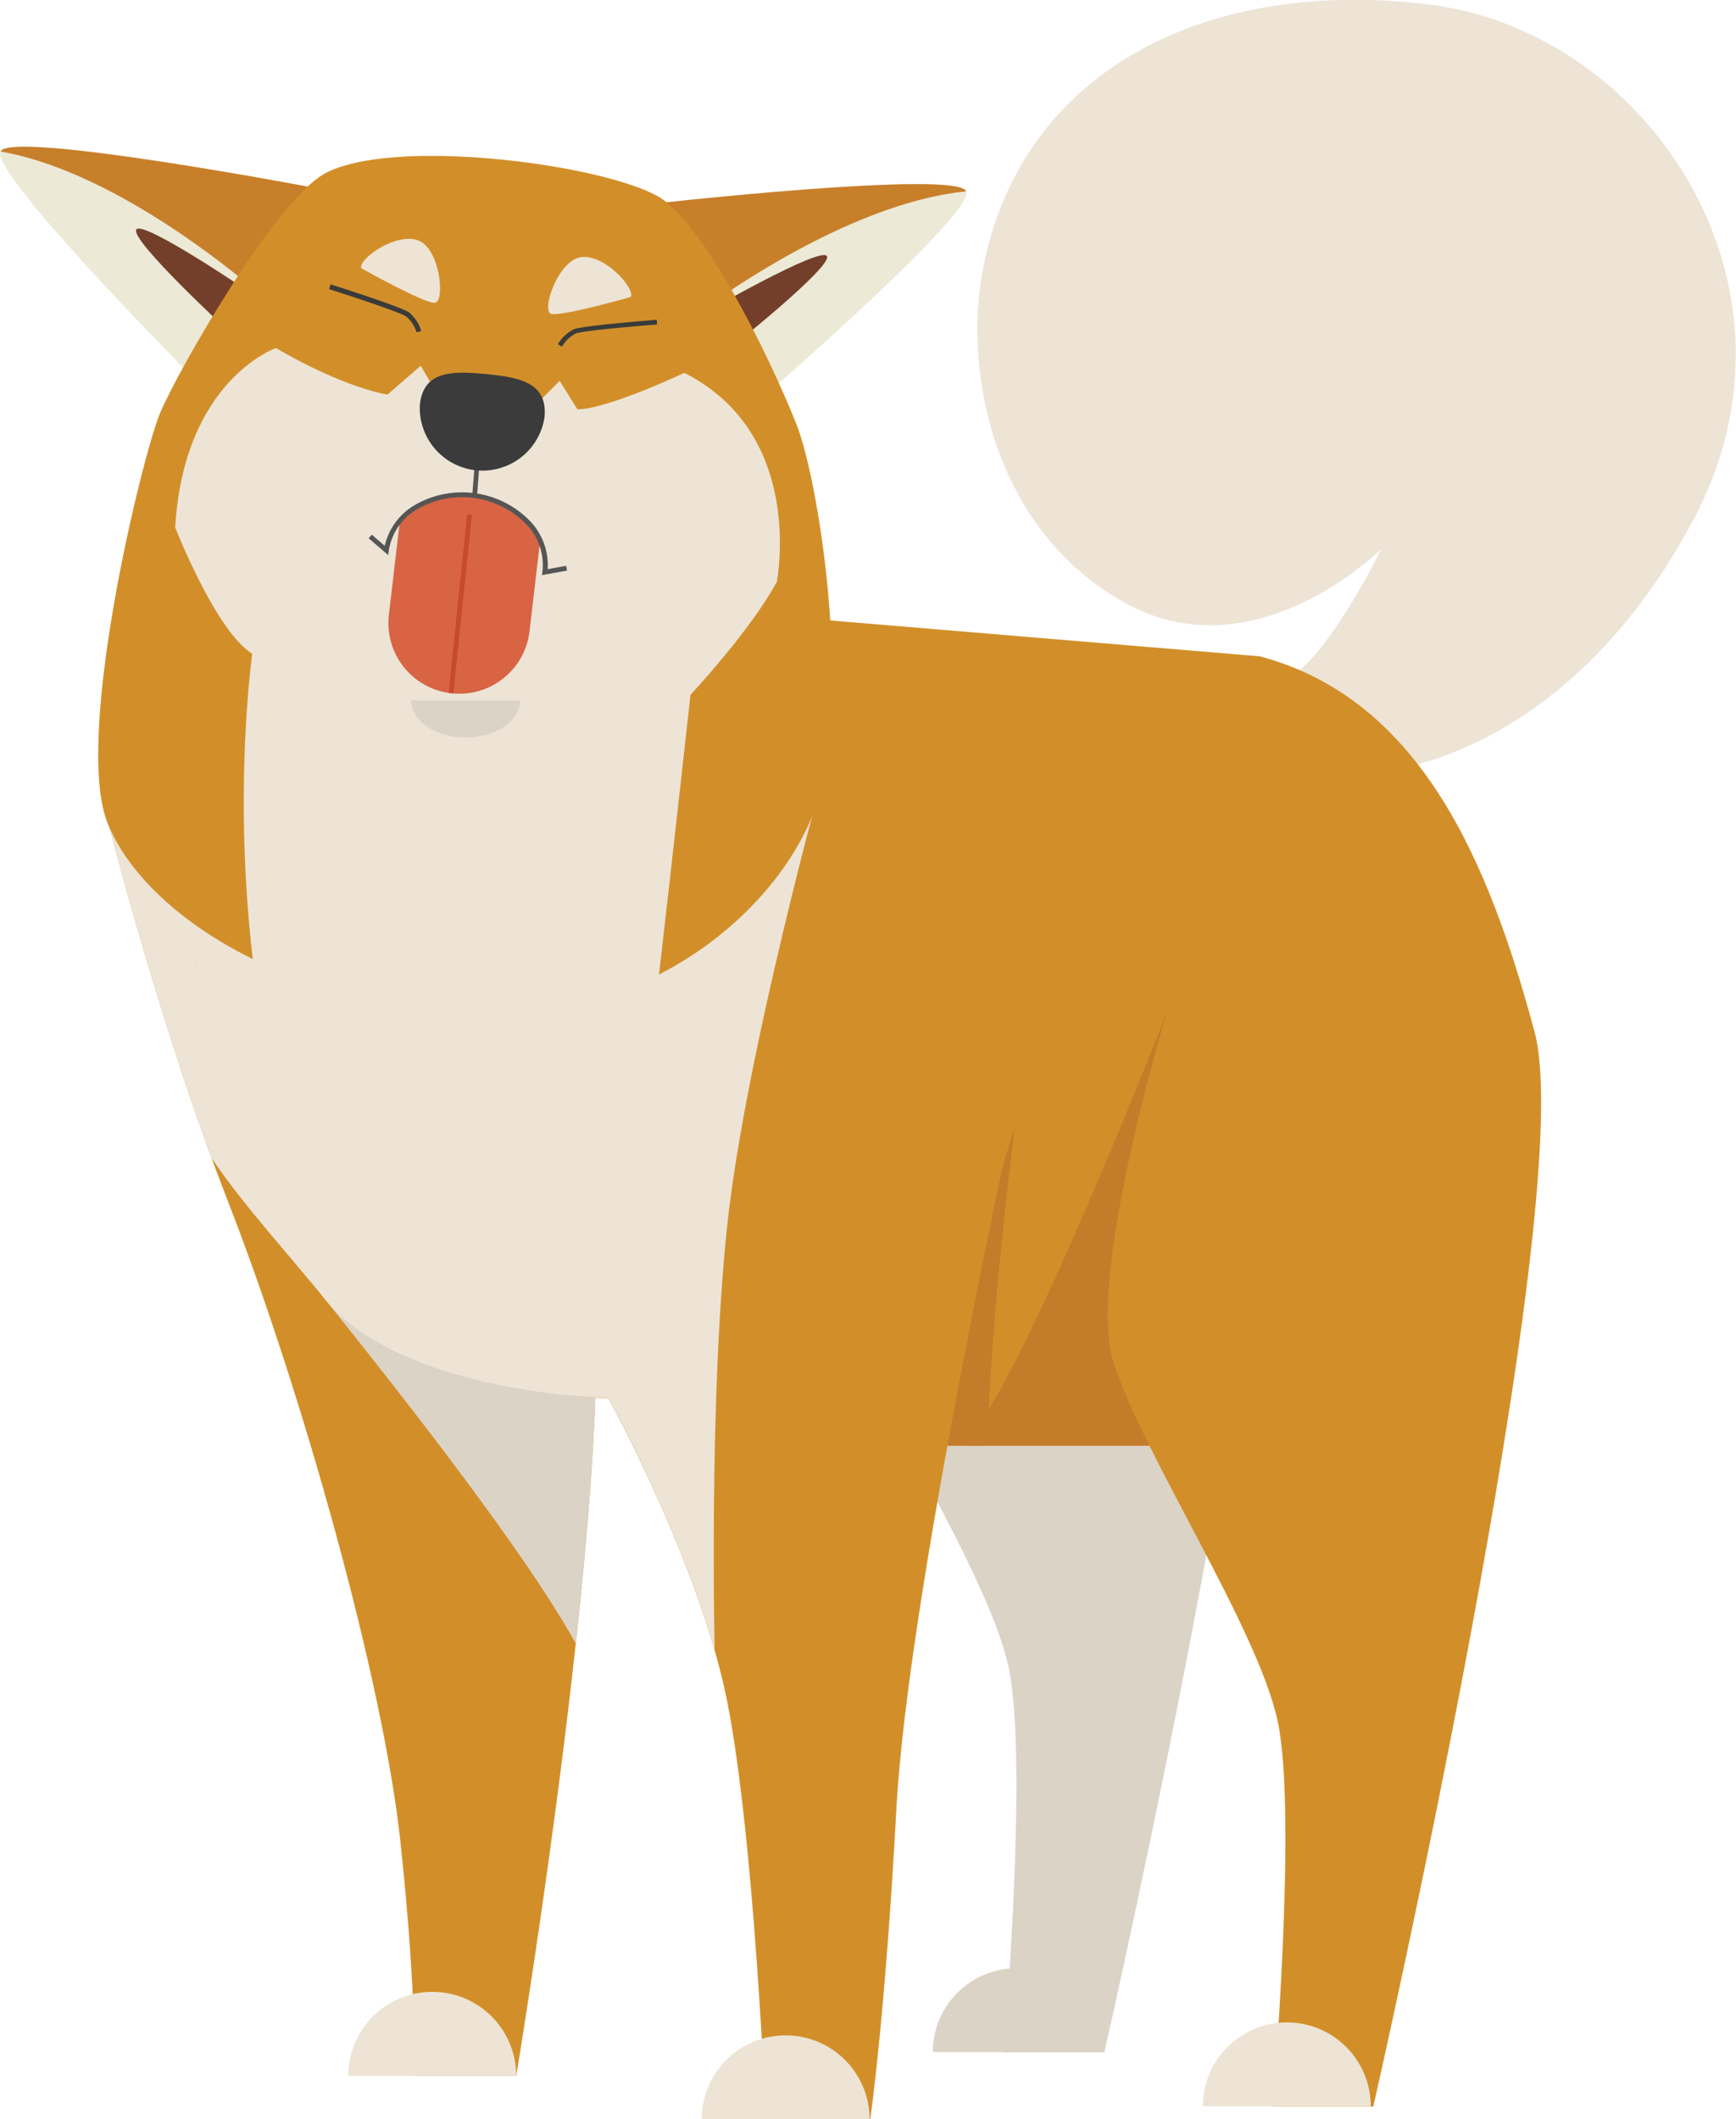 <svg id="Layer_1" data-name="Layer 1" xmlns="http://www.w3.org/2000/svg" viewBox="0 0 361.96 441.8"><defs><style>.cls-1{fill:#ece9d6;}.cls-2{fill:#c87f2a;}.cls-3{fill:#733f2a;}.cls-4{fill:#ede4d6;}.cls-5{fill:#dcd3c7;}.cls-6{fill:#d28f29;}.cls-7{fill:#c37c2a;}.cls-8{fill:#d86444;}.cls-9{fill:#c74a30;}.cls-10{fill:#555554;}.cls-11{fill:#3a3b3a;}</style></defs><path class="cls-1" d="M67.75,39.58c-2.26-.46-65.61-12.48-67.67-8S38.5,76.94,38.5,76.94Z"/><path class="cls-2" d="M67.75,39.58l-15.64,20c-8-6.68-30.8-24.31-52-28C2.14,27.1,65.49,39.12,67.75,39.58Z"/><path class="cls-3" d="M53.3,61.76s-23.56-16.1-24.88-13.9S47.62,69,47.62,69Z"/><path class="cls-1" d="M133.36,42.78c2.29-.29,66.38-7.44,68.1-2.86s-41.78,42.34-41.78,42.34Z"/><path class="cls-2" d="M133.36,42.78l14.08,21.11c8.51-6.06,32.56-21.89,54-24C199.74,35.34,135.65,42.49,133.36,42.78Z"/><path class="cls-3" d="M146.56,65.41s24.72-14.25,25.86-12-20.75,19.62-20.75,19.62Z"/><path class="cls-4" d="M204.86,56.49c-3.89,20.73,2,53.51,29.36,69S288,114.42,288,114.42s-12.37,25.5-21.29,27.86l23,18.19s37.12-3,63.31-52S343.58,6.79,298.39,1,212.92,13.53,204.86,56.49Z"/><path class="cls-5" d="M213.36,142.28c33.64,8.94,41.09,26.35,50.55,61.57s-33.65,224-33.65,224h-21s5.25-61,1-80.43-27.87-55.06-34.17-74.58,13.8-82.08,13.8-82.08Z"/><polygon class="cls-6" points="161.94 301.37 264.78 301.37 262.67 136.82 170.64 129.14 161.94 301.37"/><path class="cls-7" d="M211.59,235.09s-5,37.94-5.7,66.27H190.21Z"/><path class="cls-7" d="M243.19,211.25S213.36,288,200.9,301.36h44.85Z"/><path class="cls-6" d="M20.88,164.85s11.34,46.36,26.62,85.51,32.39,99.78,36,133.68,2.84,48.69,2.84,48.69h21.3S124.35,332.48,124.36,280C124.36,280,128.89,164.85,20.88,164.85Z"/><path class="cls-4" d="M20.88,164.85s9.7,39.66,23.25,76.59C51.06,251.7,60.69,262,68.77,272.1l.11.14c16.71-8.6,34.71-14.79,53.15-19.42C116,218.78,94.82,164.85,20.88,164.85Z"/><path class="cls-5" d="M68.88,272.24c8.51,10.67,39.64,49.4,51.17,70.39,2.46-22.54,4.31-45.24,4.31-62.67A140.51,140.51,0,0,0,122,252.82C103.59,257.45,85.59,263.64,68.88,272.24Z"/><path class="cls-6" d="M170.64,129.14s32.5,49.61,40.14,106c0,0-21.49,97.86-23.87,141.79s-5.47,64.92-5.47,64.92H159.69s-2.38-58.72-8.11-87.36-24.73-63-24.73-63-32.95-.95-51.61-16.71-34.41-74.07-34.41-74.07Z"/><path class="cls-4" d="M40.83,200.64s12.4,58.7,31.07,74.45,54.95,16.33,54.95,16.33S141.55,318,149,343.93c0,0-1.23-52,2.59-88.11S172,160.18,172,160.18l.48-28.13c-1.15-1.9-1.82-2.91-1.82-2.91Z"/><path class="cls-6" d="M67.75,36.16C81.69,28.62,124.39,34,137,40.82c9.13,4.92,22.72,31.74,29,47.48,4.89,12.16,11.39,56.46,4.63,78.29S135.48,214.37,96,211.25,29.78,189.46,22.5,171.78,29.65,95,33.37,86.12,57.42,41.75,67.75,36.16Z"/><path class="cls-4" d="M90.87,82.26l-3.16-6-6.91,6S72,81,57.53,72.56c0,0-19.2,6.65-21,37.41,0,0,8.4,21.51,16.06,26.33,0,0-6.19,43.44,4.63,89.76s73.3,31.8,76.16,10.47,10.58-91.68,10.58-91.68,12.57-13.44,18-23.55c0,0,6.16-30.72-19.28-43.57,0,0-16.08,7.6-22.3,7.6l-3.69-5.91L111,85.18Z"/><path class="cls-5" d="M108.46,146c0,4.28-5.09,7.75-11.36,7.75S85.74,150.29,85.74,146Z"/><path class="cls-8" d="M94,144.51h0a14.73,14.73,0,0,1-12.92-16.34l3.6-30.74L114,100.86l-3.59,30.73A14.73,14.73,0,0,1,94,144.51Z"/><rect class="cls-9" x="77.25" y="125.39" width="37.44" height="1" transform="translate(-39.18 208.31) rotate(-84.06)"/><path class="cls-4" d="M80.55,114.74c1.24-9,9.76-12.63,18.42-11.44s15.89,7,14.66,16c0,0,14.65-18.39,6.73-33.94l-3.69-5.91-6.51,6.52L91.75,83.16l-4-6.86-6.91,6s-6.7,10-6.7,19.81S80.55,114.74,80.55,114.74Z"/><path class="cls-10" d="M113,119.89l.09-.69a12.15,12.15,0,0,0-3.39-9.94A18.71,18.71,0,0,0,87,106.14a12.16,12.16,0,0,0-5.94,8.66l-.13.91-4.07-3.5.65-.75,2.71,2.32a13.26,13.26,0,0,1,6.25-8.49,19.73,19.73,0,0,1,24,3.29,13.27,13.27,0,0,1,3.72,10.08l3.85-.71.18,1Z"/><rect class="cls-10" x="95.67" y="99.24" width="7.14" height="1" transform="translate(-7.77 191.09) rotate(-85.63)"/><path class="cls-11" d="M113.53,87a13.08,13.08,0,0,1-26-2.49c.69-7.19,6.57-7.22,13.77-6.53S114.22,79.83,113.53,87Z"/><path class="cls-11" d="M86.86,69.29A7.11,7.11,0,0,0,84.73,66c-1.28-.91-12.07-4.44-16.11-5.73l.3-1c1.5.48,14.75,4.7,16.39,5.87A8.05,8.05,0,0,1,87.82,69Z"/><path class="cls-4" d="M75.28,55.89s13.16,7.38,15.36,7.24,1.18-11.24-3.41-13S74.86,53.86,75.28,55.89Z"/><path class="cls-11" d="M117.18,72.27l-.87-.49a7.94,7.94,0,0,1,3.32-3.13c1.86-.77,15.72-1.84,17.3-2l.07,1c-4.23.32-15.54,1.29-17,1.88A7.08,7.08,0,0,0,117.18,72.27Z"/><path class="cls-4" d="M131.53,61.9S117,66.05,114.91,65.42s1.43-11.21,6.29-11.82S132.4,60,131.53,61.9Z"/><path class="cls-6" d="M262.67,136.82c33.65,8.94,47.84,43.11,57.3,78.33s-33.64,224-33.64,224h-21s5.26-61,1.05-80.43-27.86-55.06-34.17-74.58S246,202,246,202Z"/><path class="cls-4" d="M72.63,432.73a17.49,17.49,0,0,1,35,0Z"/><path class="cls-4" d="M146.31,441.8a17.49,17.49,0,0,1,35,0Z"/><path class="cls-4" d="M250.81,439.1a17.49,17.49,0,0,1,35,0Z"/><path class="cls-5" d="M194.49,427.8a17.49,17.49,0,0,1,35,0Z"/></svg>
